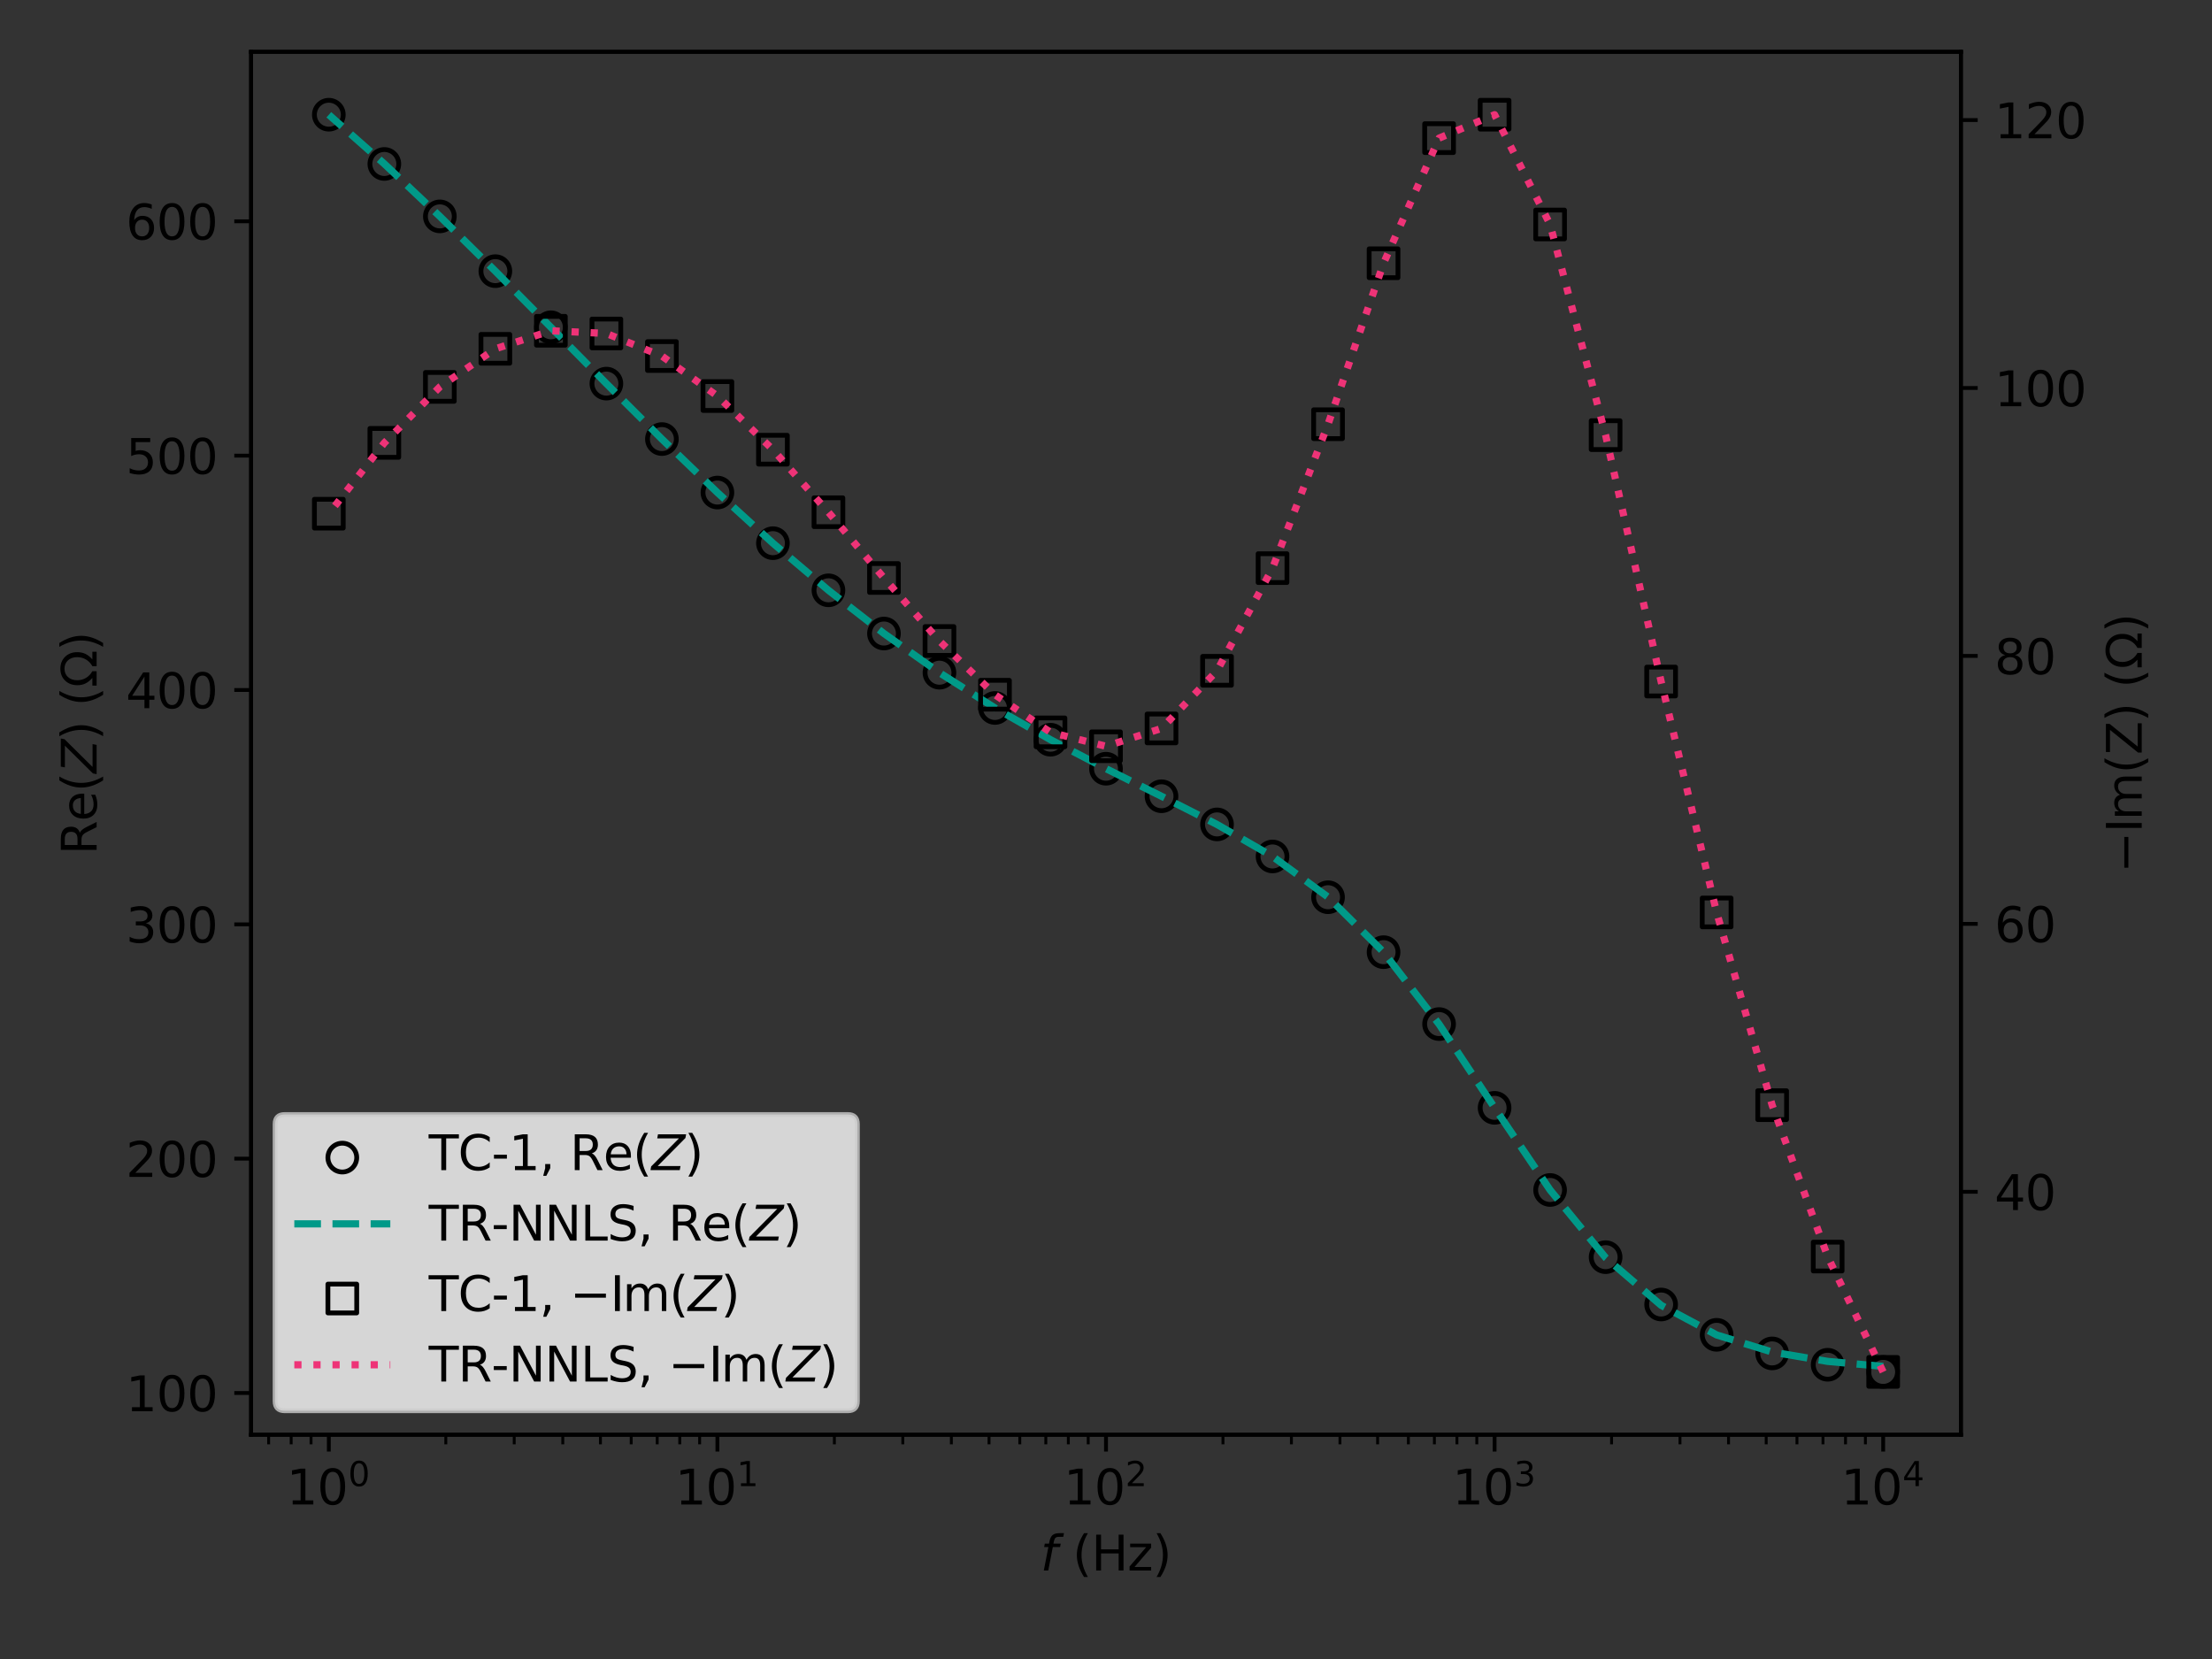 <?xml version="1.0" encoding="utf-8" standalone="no"?>
<!DOCTYPE svg PUBLIC "-//W3C//DTD SVG 1.1//EN"
  "http://www.w3.org/Graphics/SVG/1.1/DTD/svg11.dtd">
<svg xmlns:xlink="http://www.w3.org/1999/xlink" width="460.8pt" height="345.6pt" viewBox="0 0 460.8 345.6" xmlns="http://www.w3.org/2000/svg" version="1.1">
 <rect x="0" y="0" width="460.8" height="345.6" fill="#333333" stroke="none"/>
 <defs>
  <style type="text/css">*{stroke-linejoin: round; stroke-linecap: butt}</style>
 </defs>
 <g id="figure_1">
  <g id="patch_1">
   <path d="M 0 345.6 
L 460.8 345.6 
L 460.8 0 
L 0 0 
L 0 345.6 
z
" style="fill: none"/>
  </g>
  <g id="axes_1">
   <g id="patch_2">
    <path d="M 52.31 298.888 
L 408.49 298.888 
L 408.49 10.8 
L 52.31 10.8 
L 52.31 298.888 
z
" style="fill: none"/>
   </g>
   <g id="PathCollection_1">
    <defs>
     <path id="C0_0_ea644bb14c" d="M 0 3 
C 0.796 3 1.559 2.684 2.121 2.121 
C 2.684 1.559 3 0.796 3 -0 
C 3 -0.796 2.684 -1.559 2.121 -2.121 
C 1.559 -2.684 0.796 -3 0 -3 
C -0.796 -3 -1.559 -2.684 -2.121 -2.121 
C -2.684 -1.559 -3 -0.796 -3 0 
C -3 0.796 -2.684 1.559 -2.121 2.121 
C -1.559 2.684 -0.796 3 0 3 
z
"/>
    </defs>
    <g clip-path="url(#pa1bd945de5)">
     <use xlink:href="#C0_0_ea644bb14c" x="392.3" y="285.793" style="fill: none; stroke: #000000"/>
    </g>
    <g clip-path="url(#pa1bd945de5)">
     <use xlink:href="#C0_0_ea644bb14c" x="380.736" y="284.305" style="fill: none; stroke: #000000"/>
    </g>
    <g clip-path="url(#pa1bd945de5)">
     <use xlink:href="#C0_0_ea644bb14c" x="369.171" y="281.938" style="fill: none; stroke: #000000"/>
    </g>
    <g clip-path="url(#pa1bd945de5)">
     <use xlink:href="#C0_0_ea644bb14c" x="357.607" y="278.067" style="fill: none; stroke: #000000"/>
    </g>
    <g clip-path="url(#pa1bd945de5)">
     <use xlink:href="#C0_0_ea644bb14c" x="346.043" y="271.752" style="fill: none; stroke: #000000"/>
    </g>
    <g clip-path="url(#pa1bd945de5)">
     <use xlink:href="#C0_0_ea644bb14c" x="334.479" y="261.89" style="fill: none; stroke: #000000"/>
    </g>
    <g clip-path="url(#pa1bd945de5)">
     <use xlink:href="#C0_0_ea644bb14c" x="322.914" y="247.896" style="fill: none; stroke: #000000"/>
    </g>
    <g clip-path="url(#pa1bd945de5)">
     <use xlink:href="#C0_0_ea644bb14c" x="311.35" y="230.783" style="fill: none; stroke: #000000"/>
    </g>
    <g clip-path="url(#pa1bd945de5)">
     <use xlink:href="#C0_0_ea644bb14c" x="299.786" y="213.332" style="fill: none; stroke: #000000"/>
    </g>
    <g clip-path="url(#pa1bd945de5)">
     <use xlink:href="#C0_0_ea644bb14c" x="288.221" y="198.354" style="fill: none; stroke: #000000"/>
    </g>
    <g clip-path="url(#pa1bd945de5)">
     <use xlink:href="#C0_0_ea644bb14c" x="276.657" y="186.909" style="fill: none; stroke: #000000"/>
    </g>
    <g clip-path="url(#pa1bd945de5)">
     <use xlink:href="#C0_0_ea644bb14c" x="265.093" y="178.416" style="fill: none; stroke: #000000"/>
    </g>
    <g clip-path="url(#pa1bd945de5)">
     <use xlink:href="#C0_0_ea644bb14c" x="253.529" y="171.738" style="fill: none; stroke: #000000"/>
    </g>
    <g clip-path="url(#pa1bd945de5)">
     <use xlink:href="#C0_0_ea644bb14c" x="241.964" y="165.874" style="fill: none; stroke: #000000"/>
    </g>
    <g clip-path="url(#pa1bd945de5)">
     <use xlink:href="#C0_0_ea644bb14c" x="230.4" y="160.138" style="fill: none; stroke: #000000"/>
    </g>
    <g clip-path="url(#pa1bd945de5)">
     <use xlink:href="#C0_0_ea644bb14c" x="218.836" y="154.095" style="fill: none; stroke: #000000"/>
    </g>
    <g clip-path="url(#pa1bd945de5)">
     <use xlink:href="#C0_0_ea644bb14c" x="207.271" y="147.481" style="fill: none; stroke: #000000"/>
    </g>
    <g clip-path="url(#pa1bd945de5)">
     <use xlink:href="#C0_0_ea644bb14c" x="195.707" y="140.137" style="fill: none; stroke: #000000"/>
    </g>
    <g clip-path="url(#pa1bd945de5)">
     <use xlink:href="#C0_0_ea644bb14c" x="184.143" y="131.976" style="fill: none; stroke: #000000"/>
    </g>
    <g clip-path="url(#pa1bd945de5)">
     <use xlink:href="#C0_0_ea644bb14c" x="172.579" y="122.973" style="fill: none; stroke: #000000"/>
    </g>
    <g clip-path="url(#pa1bd945de5)">
     <use xlink:href="#C0_0_ea644bb14c" x="161.014" y="113.155" style="fill: none; stroke: #000000"/>
    </g>
    <g clip-path="url(#pa1bd945de5)">
     <use xlink:href="#C0_0_ea644bb14c" x="149.45" y="102.607" style="fill: none; stroke: #000000"/>
    </g>
    <g clip-path="url(#pa1bd945de5)">
     <use xlink:href="#C0_0_ea644bb14c" x="137.886" y="91.465" style="fill: none; stroke: #000000"/>
    </g>
    <g clip-path="url(#pa1bd945de5)">
     <use xlink:href="#C0_0_ea644bb14c" x="126.321" y="79.915" style="fill: none; stroke: #000000"/>
    </g>
    <g clip-path="url(#pa1bd945de5)">
     <use xlink:href="#C0_0_ea644bb14c" x="114.757" y="68.176" style="fill: none; stroke: #000000"/>
    </g>
    <g clip-path="url(#pa1bd945de5)">
     <use xlink:href="#C0_0_ea644bb14c" x="103.193" y="56.485" style="fill: none; stroke: #000000"/>
    </g>
    <g clip-path="url(#pa1bd945de5)">
     <use xlink:href="#C0_0_ea644bb14c" x="91.629" y="45.075" style="fill: none; stroke: #000000"/>
    </g>
    <g clip-path="url(#pa1bd945de5)">
     <use xlink:href="#C0_0_ea644bb14c" x="80.064" y="34.155" style="fill: none; stroke: #000000"/>
    </g>
    <g clip-path="url(#pa1bd945de5)">
     <use xlink:href="#C0_0_ea644bb14c" x="68.5" y="23.895" style="fill: none; stroke: #000000"/>
    </g>
   </g>
   <g id="matplotlib.axis_1">
    <g id="xtick_1">
     <g id="line2d_1">
      <defs>
       <path id="m358c20574f" d="M 0 0 
L 0 3.5 
" style="stroke: #000000; stroke-width: 0.8"/>
      </defs>
      <g>
       <use xlink:href="#m358c20574f" x="68.5" y="298.888" style="stroke: #000000; stroke-width: 0.8"/>
      </g>
     </g>
     <g id="text_1">
      <!-- $\mathdefault{10^{0}}$ -->
      <g transform="translate(59.7 313.486) scale(0.1 -0.1)">
       <defs>
        <path id="DejaVuSans-31" d="M 794 531 
L 1825 531 
L 1825 4091 
L 703 3866 
L 703 4441 
L 1819 4666 
L 2450 4666 
L 2450 531 
L 3481 531 
L 3481 0 
L 794 0 
L 794 531 
z
" transform="scale(0.016)"/>
        <path id="DejaVuSans-30" d="M 2034 4250 
Q 1547 4250 1301 3770 
Q 1056 3291 1056 2328 
Q 1056 1369 1301 889 
Q 1547 409 2034 409 
Q 2525 409 2770 889 
Q 3016 1369 3016 2328 
Q 3016 3291 2770 3770 
Q 2525 4250 2034 4250 
z
M 2034 4750 
Q 2819 4750 3233 4129 
Q 3647 3509 3647 2328 
Q 3647 1150 3233 529 
Q 2819 -91 2034 -91 
Q 1250 -91 836 529 
Q 422 1150 422 2328 
Q 422 3509 836 4129 
Q 1250 4750 2034 4750 
z
" transform="scale(0.016)"/>
       </defs>
       <use xlink:href="#DejaVuSans-31" transform="translate(0 0.766)"/>
       <use xlink:href="#DejaVuSans-30" transform="translate(63.623 0.766)"/>
       <use xlink:href="#DejaVuSans-30" transform="translate(128.203 39.047) scale(0.7)"/>
      </g>
     </g>
    </g>
    <g id="xtick_2">
     <g id="line2d_2">
      <g>
       <use xlink:href="#m358c20574f" x="149.45" y="298.888" style="stroke: #000000; stroke-width: 0.8"/>
      </g>
     </g>
     <g id="text_2">
      <!-- $\mathdefault{10^{1}}$ -->
      <g transform="translate(140.65 313.486) scale(0.1 -0.1)">
       <use xlink:href="#DejaVuSans-31" transform="translate(0 0.684)"/>
       <use xlink:href="#DejaVuSans-30" transform="translate(63.623 0.684)"/>
       <use xlink:href="#DejaVuSans-31" transform="translate(128.203 38.966) scale(0.7)"/>
      </g>
     </g>
    </g>
    <g id="xtick_3">
     <g id="line2d_3">
      <g>
       <use xlink:href="#m358c20574f" x="230.4" y="298.888" style="stroke: #000000; stroke-width: 0.8"/>
      </g>
     </g>
     <g id="text_3">
      <!-- $\mathdefault{10^{2}}$ -->
      <g transform="translate(221.6 313.486) scale(0.1 -0.1)">
       <defs>
        <path id="DejaVuSans-32" d="M 1228 531 
L 3431 531 
L 3431 0 
L 469 0 
L 469 531 
Q 828 903 1448 1529 
Q 2069 2156 2228 2338 
Q 2531 2678 2651 2914 
Q 2772 3150 2772 3378 
Q 2772 3750 2511 3984 
Q 2250 4219 1831 4219 
Q 1534 4219 1204 4116 
Q 875 4013 500 3803 
L 500 4441 
Q 881 4594 1212 4672 
Q 1544 4750 1819 4750 
Q 2544 4750 2975 4387 
Q 3406 4025 3406 3419 
Q 3406 3131 3298 2873 
Q 3191 2616 2906 2266 
Q 2828 2175 2409 1742 
Q 1991 1309 1228 531 
z
" transform="scale(0.016)"/>
       </defs>
       <use xlink:href="#DejaVuSans-31" transform="translate(0 0.766)"/>
       <use xlink:href="#DejaVuSans-30" transform="translate(63.623 0.766)"/>
       <use xlink:href="#DejaVuSans-32" transform="translate(128.203 39.047) scale(0.7)"/>
      </g>
     </g>
    </g>
    <g id="xtick_4">
     <g id="line2d_4">
      <g>
       <use xlink:href="#m358c20574f" x="311.35" y="298.888" style="stroke: #000000; stroke-width: 0.8"/>
      </g>
     </g>
     <g id="text_4">
      <!-- $\mathdefault{10^{3}}$ -->
      <g transform="translate(302.55 313.486) scale(0.1 -0.1)">
       <defs>
        <path id="DejaVuSans-33" d="M 2597 2516 
Q 3050 2419 3304 2112 
Q 3559 1806 3559 1356 
Q 3559 666 3084 287 
Q 2609 -91 1734 -91 
Q 1441 -91 1130 -33 
Q 819 25 488 141 
L 488 750 
Q 750 597 1062 519 
Q 1375 441 1716 441 
Q 2309 441 2620 675 
Q 2931 909 2931 1356 
Q 2931 1769 2642 2001 
Q 2353 2234 1838 2234 
L 1294 2234 
L 1294 2753 
L 1863 2753 
Q 2328 2753 2575 2939 
Q 2822 3125 2822 3475 
Q 2822 3834 2567 4026 
Q 2313 4219 1838 4219 
Q 1578 4219 1281 4162 
Q 984 4106 628 3988 
L 628 4550 
Q 988 4650 1302 4700 
Q 1616 4750 1894 4750 
Q 2613 4750 3031 4423 
Q 3450 4097 3450 3541 
Q 3450 3153 3228 2886 
Q 3006 2619 2597 2516 
z
" transform="scale(0.016)"/>
       </defs>
       <use xlink:href="#DejaVuSans-31" transform="translate(0 0.766)"/>
       <use xlink:href="#DejaVuSans-30" transform="translate(63.623 0.766)"/>
       <use xlink:href="#DejaVuSans-33" transform="translate(128.203 39.047) scale(0.7)"/>
      </g>
     </g>
    </g>
    <g id="xtick_5">
     <g id="line2d_5">
      <g>
       <use xlink:href="#m358c20574f" x="392.3" y="298.888" style="stroke: #000000; stroke-width: 0.8"/>
      </g>
     </g>
     <g id="text_5">
      <!-- $\mathdefault{10^{4}}$ -->
      <g transform="translate(383.5 313.486) scale(0.1 -0.1)">
       <defs>
        <path id="DejaVuSans-34" d="M 2419 4116 
L 825 1625 
L 2419 1625 
L 2419 4116 
z
M 2253 4666 
L 3047 4666 
L 3047 1625 
L 3713 1625 
L 3713 1100 
L 3047 1100 
L 3047 0 
L 2419 0 
L 2419 1100 
L 313 1100 
L 313 1709 
L 2253 4666 
z
" transform="scale(0.016)"/>
       </defs>
       <use xlink:href="#DejaVuSans-31" transform="translate(0 0.684)"/>
       <use xlink:href="#DejaVuSans-30" transform="translate(63.623 0.684)"/>
       <use xlink:href="#DejaVuSans-34" transform="translate(128.203 38.966) scale(0.7)"/>
      </g>
     </g>
    </g>
    <g id="xtick_6">
     <g id="line2d_6">
      <defs>
       <path id="mdd418d3add" d="M 0 0 
L 0 2 
" style="stroke: #000000; stroke-width: 0.6"/>
      </defs>
      <g>
       <use xlink:href="#mdd418d3add" x="55.961" y="298.888" style="stroke: #000000; stroke-width: 0.6"/>
      </g>
     </g>
    </g>
    <g id="xtick_7">
     <g id="line2d_7">
      <g>
       <use xlink:href="#mdd418d3add" x="60.655" y="298.888" style="stroke: #000000; stroke-width: 0.6"/>
      </g>
     </g>
    </g>
    <g id="xtick_8">
     <g id="line2d_8">
      <g>
       <use xlink:href="#mdd418d3add" x="64.796" y="298.888" style="stroke: #000000; stroke-width: 0.6"/>
      </g>
     </g>
    </g>
    <g id="xtick_9">
     <g id="line2d_9">
      <g>
       <use xlink:href="#mdd418d3add" x="92.868" y="298.888" style="stroke: #000000; stroke-width: 0.6"/>
      </g>
     </g>
    </g>
    <g id="xtick_10">
     <g id="line2d_10">
      <g>
       <use xlink:href="#mdd418d3add" x="107.123" y="298.888" style="stroke: #000000; stroke-width: 0.6"/>
      </g>
     </g>
    </g>
    <g id="xtick_11">
     <g id="line2d_11">
      <g>
       <use xlink:href="#mdd418d3add" x="117.237" y="298.888" style="stroke: #000000; stroke-width: 0.6"/>
      </g>
     </g>
    </g>
    <g id="xtick_12">
     <g id="line2d_12">
      <g>
       <use xlink:href="#mdd418d3add" x="125.082" y="298.888" style="stroke: #000000; stroke-width: 0.6"/>
      </g>
     </g>
    </g>
    <g id="xtick_13">
     <g id="line2d_13">
      <g>
       <use xlink:href="#mdd418d3add" x="131.491" y="298.888" style="stroke: #000000; stroke-width: 0.6"/>
      </g>
     </g>
    </g>
    <g id="xtick_14">
     <g id="line2d_14">
      <g>
       <use xlink:href="#mdd418d3add" x="136.911" y="298.888" style="stroke: #000000; stroke-width: 0.6"/>
      </g>
     </g>
    </g>
    <g id="xtick_15">
     <g id="line2d_15">
      <g>
       <use xlink:href="#mdd418d3add" x="141.605" y="298.888" style="stroke: #000000; stroke-width: 0.6"/>
      </g>
     </g>
    </g>
    <g id="xtick_16">
     <g id="line2d_16">
      <g>
       <use xlink:href="#mdd418d3add" x="145.746" y="298.888" style="stroke: #000000; stroke-width: 0.6"/>
      </g>
     </g>
    </g>
    <g id="xtick_17">
     <g id="line2d_17">
      <g>
       <use xlink:href="#mdd418d3add" x="173.818" y="298.888" style="stroke: #000000; stroke-width: 0.6"/>
      </g>
     </g>
    </g>
    <g id="xtick_18">
     <g id="line2d_18">
      <g>
       <use xlink:href="#mdd418d3add" x="188.073" y="298.888" style="stroke: #000000; stroke-width: 0.6"/>
      </g>
     </g>
    </g>
    <g id="xtick_19">
     <g id="line2d_19">
      <g>
       <use xlink:href="#mdd418d3add" x="198.187" y="298.888" style="stroke: #000000; stroke-width: 0.6"/>
      </g>
     </g>
    </g>
    <g id="xtick_20">
     <g id="line2d_20">
      <g>
       <use xlink:href="#mdd418d3add" x="206.032" y="298.888" style="stroke: #000000; stroke-width: 0.6"/>
      </g>
     </g>
    </g>
    <g id="xtick_21">
     <g id="line2d_21">
      <g>
       <use xlink:href="#mdd418d3add" x="212.441" y="298.888" style="stroke: #000000; stroke-width: 0.6"/>
      </g>
     </g>
    </g>
    <g id="xtick_22">
     <g id="line2d_22">
      <g>
       <use xlink:href="#mdd418d3add" x="217.861" y="298.888" style="stroke: #000000; stroke-width: 0.6"/>
      </g>
     </g>
    </g>
    <g id="xtick_23">
     <g id="line2d_23">
      <g>
       <use xlink:href="#mdd418d3add" x="222.555" y="298.888" style="stroke: #000000; stroke-width: 0.6"/>
      </g>
     </g>
    </g>
    <g id="xtick_24">
     <g id="line2d_24">
      <g>
       <use xlink:href="#mdd418d3add" x="226.696" y="298.888" style="stroke: #000000; stroke-width: 0.6"/>
      </g>
     </g>
    </g>
    <g id="xtick_25">
     <g id="line2d_25">
      <g>
       <use xlink:href="#mdd418d3add" x="254.768" y="298.888" style="stroke: #000000; stroke-width: 0.6"/>
      </g>
     </g>
    </g>
    <g id="xtick_26">
     <g id="line2d_26">
      <g>
       <use xlink:href="#mdd418d3add" x="269.023" y="298.888" style="stroke: #000000; stroke-width: 0.6"/>
      </g>
     </g>
    </g>
    <g id="xtick_27">
     <g id="line2d_27">
      <g>
       <use xlink:href="#mdd418d3add" x="279.137" y="298.888" style="stroke: #000000; stroke-width: 0.6"/>
      </g>
     </g>
    </g>
    <g id="xtick_28">
     <g id="line2d_28">
      <g>
       <use xlink:href="#mdd418d3add" x="286.982" y="298.888" style="stroke: #000000; stroke-width: 0.6"/>
      </g>
     </g>
    </g>
    <g id="xtick_29">
     <g id="line2d_29">
      <g>
       <use xlink:href="#mdd418d3add" x="293.391" y="298.888" style="stroke: #000000; stroke-width: 0.6"/>
      </g>
     </g>
    </g>
    <g id="xtick_30">
     <g id="line2d_30">
      <g>
       <use xlink:href="#mdd418d3add" x="298.811" y="298.888" style="stroke: #000000; stroke-width: 0.6"/>
      </g>
     </g>
    </g>
    <g id="xtick_31">
     <g id="line2d_31">
      <g>
       <use xlink:href="#mdd418d3add" x="303.505" y="298.888" style="stroke: #000000; stroke-width: 0.6"/>
      </g>
     </g>
    </g>
    <g id="xtick_32">
     <g id="line2d_32">
      <g>
       <use xlink:href="#mdd418d3add" x="307.646" y="298.888" style="stroke: #000000; stroke-width: 0.6"/>
      </g>
     </g>
    </g>
    <g id="xtick_33">
     <g id="line2d_33">
      <g>
       <use xlink:href="#mdd418d3add" x="335.718" y="298.888" style="stroke: #000000; stroke-width: 0.6"/>
      </g>
     </g>
    </g>
    <g id="xtick_34">
     <g id="line2d_34">
      <g>
       <use xlink:href="#mdd418d3add" x="349.973" y="298.888" style="stroke: #000000; stroke-width: 0.6"/>
      </g>
     </g>
    </g>
    <g id="xtick_35">
     <g id="line2d_35">
      <g>
       <use xlink:href="#mdd418d3add" x="360.087" y="298.888" style="stroke: #000000; stroke-width: 0.6"/>
      </g>
     </g>
    </g>
    <g id="xtick_36">
     <g id="line2d_36">
      <g>
       <use xlink:href="#mdd418d3add" x="367.932" y="298.888" style="stroke: #000000; stroke-width: 0.6"/>
      </g>
     </g>
    </g>
    <g id="xtick_37">
     <g id="line2d_37">
      <g>
       <use xlink:href="#mdd418d3add" x="374.341" y="298.888" style="stroke: #000000; stroke-width: 0.6"/>
      </g>
     </g>
    </g>
    <g id="xtick_38">
     <g id="line2d_38">
      <g>
       <use xlink:href="#mdd418d3add" x="379.761" y="298.888" style="stroke: #000000; stroke-width: 0.6"/>
      </g>
     </g>
    </g>
    <g id="xtick_39">
     <g id="line2d_39">
      <g>
       <use xlink:href="#mdd418d3add" x="384.455" y="298.888" style="stroke: #000000; stroke-width: 0.6"/>
      </g>
     </g>
    </g>
    <g id="xtick_40">
     <g id="line2d_40">
      <g>
       <use xlink:href="#mdd418d3add" x="388.596" y="298.888" style="stroke: #000000; stroke-width: 0.6"/>
      </g>
     </g>
    </g>
    <g id="text_6">
     <!-- $f$ (Hz) -->
     <g transform="translate(216.75 327.165) scale(0.1 -0.1)">
      <defs>
       <path id="DejaVuSans-Oblique-66" d="M 3059 4863 
L 2969 4384 
L 2419 4384 
Q 2106 4384 1964 4261 
Q 1822 4138 1753 3809 
L 1691 3500 
L 2638 3500 
L 2553 3053 
L 1606 3053 
L 1013 0 
L 434 0 
L 1031 3053 
L 481 3053 
L 563 3500 
L 1113 3500 
L 1159 3744 
Q 1278 4363 1576 4613 
Q 1875 4863 2516 4863 
L 3059 4863 
z
" transform="scale(0.016)"/>
       <path id="DejaVuSans-20" transform="scale(0.016)"/>
       <path id="DejaVuSans-28" d="M 1984 4856 
Q 1566 4138 1362 3434 
Q 1159 2731 1159 2009 
Q 1159 1288 1364 580 
Q 1569 -128 1984 -844 
L 1484 -844 
Q 1016 -109 783 600 
Q 550 1309 550 2009 
Q 550 2706 781 3412 
Q 1013 4119 1484 4856 
L 1984 4856 
z
" transform="scale(0.016)"/>
       <path id="DejaVuSans-48" d="M 628 4666 
L 1259 4666 
L 1259 2753 
L 3553 2753 
L 3553 4666 
L 4184 4666 
L 4184 0 
L 3553 0 
L 3553 2222 
L 1259 2222 
L 1259 0 
L 628 0 
L 628 4666 
z
" transform="scale(0.016)"/>
       <path id="DejaVuSans-7a" d="M 353 3500 
L 3084 3500 
L 3084 2975 
L 922 459 
L 3084 459 
L 3084 0 
L 275 0 
L 275 525 
L 2438 3041 
L 353 3041 
L 353 3500 
z
" transform="scale(0.016)"/>
       <path id="DejaVuSans-29" d="M 513 4856 
L 1013 4856 
Q 1481 4119 1714 3412 
Q 1947 2706 1947 2009 
Q 1947 1309 1714 600 
Q 1481 -109 1013 -844 
L 513 -844 
Q 928 -128 1133 580 
Q 1338 1288 1338 2009 
Q 1338 2731 1133 3434 
Q 928 4138 513 4856 
z
" transform="scale(0.016)"/>
      </defs>
      <use xlink:href="#DejaVuSans-Oblique-66" transform="translate(0 0.016)"/>
      <use xlink:href="#DejaVuSans-20" transform="translate(35.205 0.016)"/>
      <use xlink:href="#DejaVuSans-28" transform="translate(66.992 0.016)"/>
      <use xlink:href="#DejaVuSans-48" transform="translate(106.006 0.016)"/>
      <use xlink:href="#DejaVuSans-7a" transform="translate(181.201 0.016)"/>
      <use xlink:href="#DejaVuSans-29" transform="translate(233.691 0.016)"/>
     </g>
    </g>
   </g>
   <g id="matplotlib.axis_2">
    <g id="ytick_1">
     <g id="line2d_41">
      <defs>
       <path id="m3e1c1dc5f4" d="M 0 0 
L -3.5 0 
" style="stroke: #000000; stroke-width: 0.8"/>
      </defs>
      <g>
       <use xlink:href="#m3e1c1dc5f4" x="52.31" y="290.191" style="stroke: #000000; stroke-width: 0.8"/>
      </g>
     </g>
     <g id="text_7">
      <!-- 100 -->
      <g transform="translate(26.223 293.99) scale(0.1 -0.1)">
       <use xlink:href="#DejaVuSans-31"/>
       <use xlink:href="#DejaVuSans-30" x="63.623"/>
       <use xlink:href="#DejaVuSans-30" x="127.246"/>
      </g>
     </g>
    </g>
    <g id="ytick_2">
     <g id="line2d_42">
      <g>
       <use xlink:href="#m3e1c1dc5f4" x="52.31" y="241.372" style="stroke: #000000; stroke-width: 0.8"/>
      </g>
     </g>
     <g id="text_8">
      <!-- 200 -->
      <g transform="translate(26.223 245.172) scale(0.1 -0.1)">
       <use xlink:href="#DejaVuSans-32"/>
       <use xlink:href="#DejaVuSans-30" x="63.623"/>
       <use xlink:href="#DejaVuSans-30" x="127.246"/>
      </g>
     </g>
    </g>
    <g id="ytick_3">
     <g id="line2d_43">
      <g>
       <use xlink:href="#m3e1c1dc5f4" x="52.31" y="192.554" style="stroke: #000000; stroke-width: 0.8"/>
      </g>
     </g>
     <g id="text_9">
      <!-- 300 -->
      <g transform="translate(26.223 196.353) scale(0.1 -0.1)">
       <use xlink:href="#DejaVuSans-33"/>
       <use xlink:href="#DejaVuSans-30" x="63.623"/>
       <use xlink:href="#DejaVuSans-30" x="127.246"/>
      </g>
     </g>
    </g>
    <g id="ytick_4">
     <g id="line2d_44">
      <g>
       <use xlink:href="#m3e1c1dc5f4" x="52.31" y="143.735" style="stroke: #000000; stroke-width: 0.8"/>
      </g>
     </g>
     <g id="text_10">
      <!-- 400 -->
      <g transform="translate(26.223 147.534) scale(0.1 -0.1)">
       <use xlink:href="#DejaVuSans-34"/>
       <use xlink:href="#DejaVuSans-30" x="63.623"/>
       <use xlink:href="#DejaVuSans-30" x="127.246"/>
      </g>
     </g>
    </g>
    <g id="ytick_5">
     <g id="line2d_45">
      <g>
       <use xlink:href="#m3e1c1dc5f4" x="52.31" y="94.916" style="stroke: #000000; stroke-width: 0.8"/>
      </g>
     </g>
     <g id="text_11">
      <!-- 500 -->
      <g transform="translate(26.223 98.715) scale(0.1 -0.1)">
       <defs>
        <path id="DejaVuSans-35" d="M 691 4666 
L 3169 4666 
L 3169 4134 
L 1269 4134 
L 1269 2991 
Q 1406 3038 1543 3061 
Q 1681 3084 1819 3084 
Q 2600 3084 3056 2656 
Q 3513 2228 3513 1497 
Q 3513 744 3044 326 
Q 2575 -91 1722 -91 
Q 1428 -91 1123 -41 
Q 819 9 494 109 
L 494 744 
Q 775 591 1075 516 
Q 1375 441 1709 441 
Q 2250 441 2565 725 
Q 2881 1009 2881 1497 
Q 2881 1984 2565 2268 
Q 2250 2553 1709 2553 
Q 1456 2553 1204 2497 
Q 953 2441 691 2322 
L 691 4666 
z
" transform="scale(0.016)"/>
       </defs>
       <use xlink:href="#DejaVuSans-35"/>
       <use xlink:href="#DejaVuSans-30" x="63.623"/>
       <use xlink:href="#DejaVuSans-30" x="127.246"/>
      </g>
     </g>
    </g>
    <g id="ytick_6">
     <g id="line2d_46">
      <g>
       <use xlink:href="#m3e1c1dc5f4" x="52.31" y="46.097" style="stroke: #000000; stroke-width: 0.8"/>
      </g>
     </g>
     <g id="text_12">
      <!-- 600 -->
      <g transform="translate(26.223 49.896) scale(0.1 -0.1)">
       <defs>
        <path id="DejaVuSans-36" d="M 2113 2584 
Q 1688 2584 1439 2293 
Q 1191 2003 1191 1497 
Q 1191 994 1439 701 
Q 1688 409 2113 409 
Q 2538 409 2786 701 
Q 3034 994 3034 1497 
Q 3034 2003 2786 2293 
Q 2538 2584 2113 2584 
z
M 3366 4563 
L 3366 3988 
Q 3128 4100 2886 4159 
Q 2644 4219 2406 4219 
Q 1781 4219 1451 3797 
Q 1122 3375 1075 2522 
Q 1259 2794 1537 2939 
Q 1816 3084 2150 3084 
Q 2853 3084 3261 2657 
Q 3669 2231 3669 1497 
Q 3669 778 3244 343 
Q 2819 -91 2113 -91 
Q 1303 -91 875 529 
Q 447 1150 447 2328 
Q 447 3434 972 4092 
Q 1497 4750 2381 4750 
Q 2619 4750 2861 4703 
Q 3103 4656 3366 4563 
z
" transform="scale(0.016)"/>
       </defs>
       <use xlink:href="#DejaVuSans-36"/>
       <use xlink:href="#DejaVuSans-30" x="63.623"/>
       <use xlink:href="#DejaVuSans-30" x="127.246"/>
      </g>
     </g>
    </g>
    <g id="text_13">
     <!-- Re($Z$) ($\Omega$) -->
     <g transform="translate(20.143 178.044) rotate(-90) scale(0.1 -0.1)">
      <defs>
       <path id="DejaVuSans-52" d="M 2841 2188 
Q 3044 2119 3236 1894 
Q 3428 1669 3622 1275 
L 4263 0 
L 3584 0 
L 2988 1197 
Q 2756 1666 2539 1819 
Q 2322 1972 1947 1972 
L 1259 1972 
L 1259 0 
L 628 0 
L 628 4666 
L 2053 4666 
Q 2853 4666 3247 4331 
Q 3641 3997 3641 3322 
Q 3641 2881 3436 2590 
Q 3231 2300 2841 2188 
z
M 1259 4147 
L 1259 2491 
L 2053 2491 
Q 2509 2491 2742 2702 
Q 2975 2913 2975 3322 
Q 2975 3731 2742 3939 
Q 2509 4147 2053 4147 
L 1259 4147 
z
" transform="scale(0.016)"/>
       <path id="DejaVuSans-65" d="M 3597 1894 
L 3597 1613 
L 953 1613 
Q 991 1019 1311 708 
Q 1631 397 2203 397 
Q 2534 397 2845 478 
Q 3156 559 3463 722 
L 3463 178 
Q 3153 47 2828 -22 
Q 2503 -91 2169 -91 
Q 1331 -91 842 396 
Q 353 884 353 1716 
Q 353 2575 817 3079 
Q 1281 3584 2069 3584 
Q 2775 3584 3186 3129 
Q 3597 2675 3597 1894 
z
M 3022 2063 
Q 3016 2534 2758 2815 
Q 2500 3097 2075 3097 
Q 1594 3097 1305 2825 
Q 1016 2553 972 2059 
L 3022 2063 
z
" transform="scale(0.016)"/>
       <path id="DejaVuSans-Oblique-5a" d="M 838 4666 
L 4500 4666 
L 4409 4184 
L 794 531 
L 3769 531 
L 3669 0 
L -141 0 
L -50 481 
L 3566 4134 
L 738 4134 
L 838 4666 
z
" transform="scale(0.016)"/>
       <path id="DejaVuSans-3a9" d="M 4647 556 
L 4647 0 
L 2772 0 
L 2772 556 
Q 3325 859 3634 1378 
Q 3944 1897 3944 2528 
Q 3944 3278 3531 3731 
Q 3119 4184 2444 4184 
Q 1769 4184 1355 3729 
Q 941 3275 941 2528 
Q 941 1897 1250 1378 
Q 1563 859 2119 556 
L 2119 0 
L 244 0 
L 244 556 
L 1241 556 
Q 747 991 519 1456 
Q 294 1922 294 2497 
Q 294 3491 894 4106 
Q 1491 4722 2444 4722 
Q 3391 4722 3994 4106 
Q 4594 3494 4594 2528 
Q 4594 1922 4372 1459 
Q 4150 997 3647 556 
L 4647 556 
z
" transform="scale(0.016)"/>
      </defs>
      <use xlink:href="#DejaVuSans-52" transform="translate(0 0.125)"/>
      <use xlink:href="#DejaVuSans-65" transform="translate(69.482 0.125)"/>
      <use xlink:href="#DejaVuSans-28" transform="translate(131.006 0.125)"/>
      <use xlink:href="#DejaVuSans-Oblique-5a" transform="translate(170.02 0.125)"/>
      <use xlink:href="#DejaVuSans-29" transform="translate(238.525 0.125)"/>
      <use xlink:href="#DejaVuSans-20" transform="translate(277.539 0.125)"/>
      <use xlink:href="#DejaVuSans-28" transform="translate(309.326 0.125)"/>
      <use xlink:href="#DejaVuSans-3a9" transform="translate(348.34 0.125)"/>
      <use xlink:href="#DejaVuSans-29" transform="translate(424.756 0.125)"/>
     </g>
    </g>
   </g>
   <g id="line2d_47">
    <path d="M 392.3 284.647 
L 380.736 283.604 
L 369.171 281.652 
L 357.607 278.094 
L 346.043 271.915 
L 334.479 262.002 
L 322.914 247.899 
L 311.35 230.769 
L 299.786 213.354 
L 288.221 198.356 
L 276.657 186.882 
L 265.093 178.409 
L 253.529 171.755 
L 241.964 165.882 
L 230.4 160.129 
L 218.836 154.089 
L 207.271 147.485 
L 195.707 140.141 
L 184.143 131.975 
L 172.579 122.969 
L 161.014 113.156 
L 149.45 102.611 
L 137.886 91.466 
L 126.321 79.91 
L 114.757 68.174 
L 103.193 56.493 
L 91.629 45.08 
L 80.064 34.136 
L 68.5 23.906 
" clip-path="url(#pa1bd945de5)" style="fill: none; stroke-dasharray: 5.55,2.4; stroke-dashoffset: 0; stroke: #009988; stroke-width: 1.5"/>
   </g>
   <g id="patch_3">
    <path d="M 52.31 298.888 
L 52.31 10.8 
" style="fill: none; stroke: #000000; stroke-width: 0.8; stroke-linejoin: miter; stroke-linecap: square"/>
   </g>
   <g id="patch_4">
    <path d="M 408.49 298.888 
L 408.49 10.8 
" style="fill: none; stroke: #000000; stroke-width: 0.8; stroke-linejoin: miter; stroke-linecap: square"/>
   </g>
   <g id="patch_5">
    <path d="M 52.31 298.888 
L 408.49 298.888 
" style="fill: none; stroke: #000000; stroke-width: 0.8; stroke-linejoin: miter; stroke-linecap: square"/>
   </g>
   <g id="patch_6">
    <path d="M 52.31 10.8 
L 408.49 10.8 
" style="fill: none; stroke: #000000; stroke-width: 0.8; stroke-linejoin: miter; stroke-linecap: square"/>
   </g>
  </g>
  <g id="axes_2">
   <g id="PathCollection_2">
    <defs>
     <path id="C1_0_4de231f93c" d="M -3 3 
L 3 3 
L 3 -3 
L -3 -3 
z
"/>
    </defs>
    <g clip-path="url(#pa1bd945de5)">
     <use xlink:href="#C1_0_4de231f93c" x="392.3" y="285.793" style="fill: none; stroke: #000000"/>
    </g>
    <g clip-path="url(#pa1bd945de5)">
     <use xlink:href="#C1_0_4de231f93c" x="380.736" y="261.763" style="fill: none; stroke: #000000"/>
    </g>
    <g clip-path="url(#pa1bd945de5)">
     <use xlink:href="#C1_0_4de231f93c" x="369.171" y="230.226" style="fill: none; stroke: #000000"/>
    </g>
    <g clip-path="url(#pa1bd945de5)">
     <use xlink:href="#C1_0_4de231f93c" x="357.607" y="190.078" style="fill: none; stroke: #000000"/>
    </g>
    <g clip-path="url(#pa1bd945de5)">
     <use xlink:href="#C1_0_4de231f93c" x="346.043" y="141.973" style="fill: none; stroke: #000000"/>
    </g>
    <g clip-path="url(#pa1bd945de5)">
     <use xlink:href="#C1_0_4de231f93c" x="334.479" y="90.647" style="fill: none; stroke: #000000"/>
    </g>
    <g clip-path="url(#pa1bd945de5)">
     <use xlink:href="#C1_0_4de231f93c" x="322.914" y="46.764" style="fill: none; stroke: #000000"/>
    </g>
    <g clip-path="url(#pa1bd945de5)">
     <use xlink:href="#C1_0_4de231f93c" x="311.35" y="23.895" style="fill: none; stroke: #000000"/>
    </g>
    <g clip-path="url(#pa1bd945de5)">
     <use xlink:href="#C1_0_4de231f93c" x="299.786" y="28.775" style="fill: none; stroke: #000000"/>
    </g>
    <g clip-path="url(#pa1bd945de5)">
     <use xlink:href="#C1_0_4de231f93c" x="288.221" y="54.842" style="fill: none; stroke: #000000"/>
    </g>
    <g clip-path="url(#pa1bd945de5)">
     <use xlink:href="#C1_0_4de231f93c" x="276.657" y="88.372" style="fill: none; stroke: #000000"/>
    </g>
    <g clip-path="url(#pa1bd945de5)">
     <use xlink:href="#C1_0_4de231f93c" x="265.093" y="118.35" style="fill: none; stroke: #000000"/>
    </g>
    <g clip-path="url(#pa1bd945de5)">
     <use xlink:href="#C1_0_4de231f93c" x="253.529" y="139.742" style="fill: none; stroke: #000000"/>
    </g>
    <g clip-path="url(#pa1bd945de5)">
     <use xlink:href="#C1_0_4de231f93c" x="241.964" y="151.745" style="fill: none; stroke: #000000"/>
    </g>
    <g clip-path="url(#pa1bd945de5)">
     <use xlink:href="#C1_0_4de231f93c" x="230.4" y="155.462" style="fill: none; stroke: #000000"/>
    </g>
    <g clip-path="url(#pa1bd945de5)">
     <use xlink:href="#C1_0_4de231f93c" x="218.836" y="152.56" style="fill: none; stroke: #000000"/>
    </g>
    <g clip-path="url(#pa1bd945de5)">
     <use xlink:href="#C1_0_4de231f93c" x="207.271" y="144.728" style="fill: none; stroke: #000000"/>
    </g>
    <g clip-path="url(#pa1bd945de5)">
     <use xlink:href="#C1_0_4de231f93c" x="195.707" y="133.53" style="fill: none; stroke: #000000"/>
    </g>
    <g clip-path="url(#pa1bd945de5)">
     <use xlink:href="#C1_0_4de231f93c" x="184.143" y="120.406" style="fill: none; stroke: #000000"/>
    </g>
    <g clip-path="url(#pa1bd945de5)">
     <use xlink:href="#C1_0_4de231f93c" x="172.579" y="106.703" style="fill: none; stroke: #000000"/>
    </g>
    <g clip-path="url(#pa1bd945de5)">
     <use xlink:href="#C1_0_4de231f93c" x="161.014" y="93.681" style="fill: none; stroke: #000000"/>
    </g>
    <g clip-path="url(#pa1bd945de5)">
     <use xlink:href="#C1_0_4de231f93c" x="149.45" y="82.501" style="fill: none; stroke: #000000"/>
    </g>
    <g clip-path="url(#pa1bd945de5)">
     <use xlink:href="#C1_0_4de231f93c" x="137.886" y="74.168" style="fill: none; stroke: #000000"/>
    </g>
    <g clip-path="url(#pa1bd945de5)">
     <use xlink:href="#C1_0_4de231f93c" x="126.321" y="69.468" style="fill: none; stroke: #000000"/>
    </g>
    <g clip-path="url(#pa1bd945de5)">
     <use xlink:href="#C1_0_4de231f93c" x="114.757" y="68.906" style="fill: none; stroke: #000000"/>
    </g>
    <g clip-path="url(#pa1bd945de5)">
     <use xlink:href="#C1_0_4de231f93c" x="103.193" y="72.664" style="fill: none; stroke: #000000"/>
    </g>
    <g clip-path="url(#pa1bd945de5)">
     <use xlink:href="#C1_0_4de231f93c" x="91.629" y="80.594" style="fill: none; stroke: #000000"/>
    </g>
    <g clip-path="url(#pa1bd945de5)">
     <use xlink:href="#C1_0_4de231f93c" x="80.064" y="92.26" style="fill: none; stroke: #000000"/>
    </g>
    <g clip-path="url(#pa1bd945de5)">
     <use xlink:href="#C1_0_4de231f93c" x="68.5" y="107.008" style="fill: none; stroke: #000000"/>
    </g>
   </g>
   <g id="matplotlib.axis_3">
    <g id="ytick_7">
     <g id="line2d_48">
      <defs>
       <path id="me82ce9fe01" d="M 0 0 
L 3.5 0 
" style="stroke: #000000; stroke-width: 0.8"/>
      </defs>
      <g>
       <use xlink:href="#me82ce9fe01" x="408.49" y="248.273" style="stroke: #000000; stroke-width: 0.8"/>
      </g>
     </g>
     <g id="text_14">
      <!-- 40 -->
      <g transform="translate(415.49 252.072) scale(0.1 -0.1)">
       <use xlink:href="#DejaVuSans-34"/>
       <use xlink:href="#DejaVuSans-30" x="63.623"/>
      </g>
     </g>
    </g>
    <g id="ytick_8">
     <g id="line2d_49">
      <g>
       <use xlink:href="#me82ce9fe01" x="408.49" y="192.457" style="stroke: #000000; stroke-width: 0.8"/>
      </g>
     </g>
     <g id="text_15">
      <!-- 60 -->
      <g transform="translate(415.49 196.256) scale(0.1 -0.1)">
       <use xlink:href="#DejaVuSans-36"/>
       <use xlink:href="#DejaVuSans-30" x="63.623"/>
      </g>
     </g>
    </g>
    <g id="ytick_9">
     <g id="line2d_50">
      <g>
       <use xlink:href="#me82ce9fe01" x="408.49" y="136.641" style="stroke: #000000; stroke-width: 0.8"/>
      </g>
     </g>
     <g id="text_16">
      <!-- 80 -->
      <g transform="translate(415.49 140.44) scale(0.1 -0.1)">
       <defs>
        <path id="DejaVuSans-38" d="M 2034 2216 
Q 1584 2216 1326 1975 
Q 1069 1734 1069 1313 
Q 1069 891 1326 650 
Q 1584 409 2034 409 
Q 2484 409 2743 651 
Q 3003 894 3003 1313 
Q 3003 1734 2745 1975 
Q 2488 2216 2034 2216 
z
M 1403 2484 
Q 997 2584 770 2862 
Q 544 3141 544 3541 
Q 544 4100 942 4425 
Q 1341 4750 2034 4750 
Q 2731 4750 3128 4425 
Q 3525 4100 3525 3541 
Q 3525 3141 3298 2862 
Q 3072 2584 2669 2484 
Q 3125 2378 3379 2068 
Q 3634 1759 3634 1313 
Q 3634 634 3220 271 
Q 2806 -91 2034 -91 
Q 1263 -91 848 271 
Q 434 634 434 1313 
Q 434 1759 690 2068 
Q 947 2378 1403 2484 
z
M 1172 3481 
Q 1172 3119 1398 2916 
Q 1625 2713 2034 2713 
Q 2441 2713 2670 2916 
Q 2900 3119 2900 3481 
Q 2900 3844 2670 4047 
Q 2441 4250 2034 4250 
Q 1625 4250 1398 4047 
Q 1172 3844 1172 3481 
z
" transform="scale(0.016)"/>
       </defs>
       <use xlink:href="#DejaVuSans-38"/>
       <use xlink:href="#DejaVuSans-30" x="63.623"/>
      </g>
     </g>
    </g>
    <g id="ytick_10">
     <g id="line2d_51">
      <g>
       <use xlink:href="#me82ce9fe01" x="408.49" y="80.825" style="stroke: #000000; stroke-width: 0.8"/>
      </g>
     </g>
     <g id="text_17">
      <!-- 100 -->
      <g transform="translate(415.49 84.624) scale(0.1 -0.1)">
       <use xlink:href="#DejaVuSans-31"/>
       <use xlink:href="#DejaVuSans-30" x="63.623"/>
       <use xlink:href="#DejaVuSans-30" x="127.246"/>
      </g>
     </g>
    </g>
    <g id="ytick_11">
     <g id="line2d_52">
      <g>
       <use xlink:href="#me82ce9fe01" x="408.49" y="25.009" style="stroke: #000000; stroke-width: 0.8"/>
      </g>
     </g>
     <g id="text_18">
      <!-- 120 -->
      <g transform="translate(415.49 28.808) scale(0.1 -0.1)">
       <use xlink:href="#DejaVuSans-31"/>
       <use xlink:href="#DejaVuSans-32" x="63.623"/>
       <use xlink:href="#DejaVuSans-30" x="127.246"/>
      </g>
     </g>
    </g>
    <g id="text_19">
     <!-- $-$Im(Z) ($\Omega$) -->
     <g transform="translate(446.176 181.844) rotate(-90) scale(0.1 -0.1)">
      <defs>
       <path id="DejaVuSans-2212" d="M 678 2272 
L 4684 2272 
L 4684 1741 
L 678 1741 
L 678 2272 
z
" transform="scale(0.016)"/>
       <path id="DejaVuSans-49" d="M 628 4666 
L 1259 4666 
L 1259 0 
L 628 0 
L 628 4666 
z
" transform="scale(0.016)"/>
       <path id="DejaVuSans-6d" d="M 3328 2828 
Q 3544 3216 3844 3400 
Q 4144 3584 4550 3584 
Q 5097 3584 5394 3201 
Q 5691 2819 5691 2113 
L 5691 0 
L 5113 0 
L 5113 2094 
Q 5113 2597 4934 2840 
Q 4756 3084 4391 3084 
Q 3944 3084 3684 2787 
Q 3425 2491 3425 1978 
L 3425 0 
L 2847 0 
L 2847 2094 
Q 2847 2600 2669 2842 
Q 2491 3084 2119 3084 
Q 1678 3084 1418 2786 
Q 1159 2488 1159 1978 
L 1159 0 
L 581 0 
L 581 3500 
L 1159 3500 
L 1159 2956 
Q 1356 3278 1631 3431 
Q 1906 3584 2284 3584 
Q 2666 3584 2933 3390 
Q 3200 3197 3328 2828 
z
" transform="scale(0.016)"/>
       <path id="DejaVuSans-5a" d="M 359 4666 
L 4025 4666 
L 4025 4184 
L 1075 531 
L 4097 531 
L 4097 0 
L 288 0 
L 288 481 
L 3238 4134 
L 359 4134 
L 359 4666 
z
" transform="scale(0.016)"/>
      </defs>
      <use xlink:href="#DejaVuSans-2212" transform="translate(0 0.125)"/>
      <use xlink:href="#DejaVuSans-49" transform="translate(83.789 0.125)"/>
      <use xlink:href="#DejaVuSans-6d" transform="translate(109.656 0.125)"/>
      <use xlink:href="#DejaVuSans-28" transform="translate(207.068 0.125)"/>
      <use xlink:href="#DejaVuSans-5a" transform="translate(246.082 0.125)"/>
      <use xlink:href="#DejaVuSans-29" transform="translate(314.588 0.125)"/>
      <use xlink:href="#DejaVuSans-20" transform="translate(353.602 0.125)"/>
      <use xlink:href="#DejaVuSans-28" transform="translate(385.389 0.125)"/>
      <use xlink:href="#DejaVuSans-3a9" transform="translate(424.402 0.125)"/>
      <use xlink:href="#DejaVuSans-29" transform="translate(500.818 0.125)"/>
     </g>
    </g>
   </g>
   <g id="line2d_53">
    <path d="M 392.3 285.793 
L 380.736 261.763 
L 369.171 230.226 
L 357.607 190.078 
L 346.043 141.973 
L 334.479 90.647 
L 322.914 46.764 
L 311.35 23.895 
L 299.786 28.775 
L 288.221 54.842 
L 276.657 88.372 
L 265.093 118.35 
L 253.529 139.742 
L 241.964 151.745 
L 230.4 155.462 
L 218.836 152.56 
L 207.271 144.728 
L 195.707 133.53 
L 184.143 120.406 
L 172.579 106.703 
L 161.014 93.681 
L 149.45 82.501 
L 137.886 74.168 
L 126.321 69.468 
L 114.757 68.906 
L 103.193 72.664 
L 91.629 80.594 
L 80.064 92.26 
L 68.5 107.008 
" clip-path="url(#pa1bd945de5)" style="fill: none; stroke-dasharray: 1.5,2.475; stroke-dashoffset: 0; stroke: #ee3377; stroke-width: 1.5"/>
   </g>
   <g id="patch_7">
    <path d="M 52.31 298.888 
L 52.31 10.8 
" style="fill: none; stroke: #000000; stroke-width: 0.8; stroke-linejoin: miter; stroke-linecap: square"/>
   </g>
   <g id="patch_8">
    <path d="M 408.49 298.888 
L 408.49 10.8 
" style="fill: none; stroke: #000000; stroke-width: 0.8; stroke-linejoin: miter; stroke-linecap: square"/>
   </g>
   <g id="patch_9">
    <path d="M 52.31 298.888 
L 408.49 298.888 
" style="fill: none; stroke: #000000; stroke-width: 0.8; stroke-linejoin: miter; stroke-linecap: square"/>
   </g>
   <g id="patch_10">
    <path d="M 52.31 10.8 
L 408.49 10.8 
" style="fill: none; stroke: #000000; stroke-width: 0.8; stroke-linejoin: miter; stroke-linecap: square"/>
   </g>
   <g id="legend_1">
    <g id="patch_11">
     <path d="M 59.31 293.888 
L 176.61 293.888 
Q 178.61 293.888 178.61 291.888 
L 178.61 234.175 
Q 178.61 232.175 176.61 232.175 
L 59.31 232.175 
Q 57.31 232.175 57.31 234.175 
L 57.31 291.888 
Q 57.31 293.888 59.31 293.888 
z
" style="fill: #ffffff; opacity: 0.8; stroke: #cccccc; stroke-linejoin: miter"/>
    </g>
    <g id="PathCollection_3">
     <path d="M 71.31 244.149 
C 72.106 244.149 72.869 243.833 73.431 243.27 
C 73.994 242.708 74.31 241.945 74.31 241.149 
C 74.31 240.353 73.994 239.59 73.431 239.028 
C 72.869 238.465 72.106 238.149 71.31 238.149 
C 70.514 238.149 69.751 238.465 69.189 239.028 
C 68.626 239.59 68.31 240.353 68.31 241.149 
C 68.31 241.945 68.626 242.708 69.189 243.27 
C 69.751 243.833 70.514 244.149 71.31 244.149 
L 71.31 244.149 
z
" style="fill: none; stroke: #000000"/>
    </g>
    <g id="text_20">
     <!-- TC-1, Re($Z$) -->
     <g transform="translate(89.31 243.774) scale(0.1 -0.1)">
      <defs>
       <path id="DejaVuSans-54" d="M -19 4666 
L 3928 4666 
L 3928 4134 
L 2272 4134 
L 2272 0 
L 1638 0 
L 1638 4134 
L -19 4134 
L -19 4666 
z
" transform="scale(0.016)"/>
       <path id="DejaVuSans-43" d="M 4122 4306 
L 4122 3641 
Q 3803 3938 3442 4084 
Q 3081 4231 2675 4231 
Q 1875 4231 1450 3742 
Q 1025 3253 1025 2328 
Q 1025 1406 1450 917 
Q 1875 428 2675 428 
Q 3081 428 3442 575 
Q 3803 722 4122 1019 
L 4122 359 
Q 3791 134 3420 21 
Q 3050 -91 2638 -91 
Q 1578 -91 968 557 
Q 359 1206 359 2328 
Q 359 3453 968 4101 
Q 1578 4750 2638 4750 
Q 3056 4750 3426 4639 
Q 3797 4528 4122 4306 
z
" transform="scale(0.016)"/>
       <path id="DejaVuSans-2d" d="M 313 2009 
L 1997 2009 
L 1997 1497 
L 313 1497 
L 313 2009 
z
" transform="scale(0.016)"/>
       <path id="DejaVuSans-2c" d="M 750 794 
L 1409 794 
L 1409 256 
L 897 -744 
L 494 -744 
L 750 256 
L 750 794 
z
" transform="scale(0.016)"/>
      </defs>
      <use xlink:href="#DejaVuSans-54" transform="translate(0 0.125)"/>
      <use xlink:href="#DejaVuSans-43" transform="translate(61.084 0.125)"/>
      <use xlink:href="#DejaVuSans-2d" transform="translate(130.908 0.125)"/>
      <use xlink:href="#DejaVuSans-31" transform="translate(166.992 0.125)"/>
      <use xlink:href="#DejaVuSans-2c" transform="translate(230.615 0.125)"/>
      <use xlink:href="#DejaVuSans-20" transform="translate(262.402 0.125)"/>
      <use xlink:href="#DejaVuSans-52" transform="translate(294.189 0.125)"/>
      <use xlink:href="#DejaVuSans-65" transform="translate(363.672 0.125)"/>
      <use xlink:href="#DejaVuSans-28" transform="translate(425.195 0.125)"/>
      <use xlink:href="#DejaVuSans-Oblique-5a" transform="translate(464.209 0.125)"/>
      <use xlink:href="#DejaVuSans-29" transform="translate(532.715 0.125)"/>
     </g>
    </g>
    <g id="line2d_54">
     <path d="M 61.31 254.952 
L 71.31 254.952 
L 81.31 254.952 
" style="fill: none; stroke-dasharray: 5.55,2.4; stroke-dashoffset: 0; stroke: #009988; stroke-width: 1.5"/>
    </g>
    <g id="text_21">
     <!-- TR-NNLS, Re($Z$) -->
     <g transform="translate(89.31 258.452) scale(0.1 -0.1)">
      <defs>
       <path id="DejaVuSans-4e" d="M 628 4666 
L 1478 4666 
L 3547 763 
L 3547 4666 
L 4159 4666 
L 4159 0 
L 3309 0 
L 1241 3903 
L 1241 0 
L 628 0 
L 628 4666 
z
" transform="scale(0.016)"/>
       <path id="DejaVuSans-4c" d="M 628 4666 
L 1259 4666 
L 1259 531 
L 3531 531 
L 3531 0 
L 628 0 
L 628 4666 
z
" transform="scale(0.016)"/>
       <path id="DejaVuSans-53" d="M 3425 4513 
L 3425 3897 
Q 3066 4069 2747 4153 
Q 2428 4238 2131 4238 
Q 1616 4238 1336 4038 
Q 1056 3838 1056 3469 
Q 1056 3159 1242 3001 
Q 1428 2844 1947 2747 
L 2328 2669 
Q 3034 2534 3370 2195 
Q 3706 1856 3706 1288 
Q 3706 609 3251 259 
Q 2797 -91 1919 -91 
Q 1588 -91 1214 -16 
Q 841 59 441 206 
L 441 856 
Q 825 641 1194 531 
Q 1563 422 1919 422 
Q 2459 422 2753 634 
Q 3047 847 3047 1241 
Q 3047 1584 2836 1778 
Q 2625 1972 2144 2069 
L 1759 2144 
Q 1053 2284 737 2584 
Q 422 2884 422 3419 
Q 422 4038 858 4394 
Q 1294 4750 2059 4750 
Q 2388 4750 2728 4690 
Q 3069 4631 3425 4513 
z
" transform="scale(0.016)"/>
      </defs>
      <use xlink:href="#DejaVuSans-54" transform="translate(0 0.125)"/>
      <use xlink:href="#DejaVuSans-52" transform="translate(61.084 0.125)"/>
      <use xlink:href="#DejaVuSans-2d" transform="translate(130.566 0.125)"/>
      <use xlink:href="#DejaVuSans-4e" transform="translate(166.65 0.125)"/>
      <use xlink:href="#DejaVuSans-4e" transform="translate(241.455 0.125)"/>
      <use xlink:href="#DejaVuSans-4c" transform="translate(316.26 0.125)"/>
      <use xlink:href="#DejaVuSans-53" transform="translate(371.973 0.125)"/>
      <use xlink:href="#DejaVuSans-2c" transform="translate(435.449 0.125)"/>
      <use xlink:href="#DejaVuSans-20" transform="translate(467.236 0.125)"/>
      <use xlink:href="#DejaVuSans-52" transform="translate(499.023 0.125)"/>
      <use xlink:href="#DejaVuSans-65" transform="translate(568.506 0.125)"/>
      <use xlink:href="#DejaVuSans-28" transform="translate(630.029 0.125)"/>
      <use xlink:href="#DejaVuSans-Oblique-5a" transform="translate(669.043 0.125)"/>
      <use xlink:href="#DejaVuSans-29" transform="translate(737.549 0.125)"/>
     </g>
    </g>
    <g id="PathCollection_4">
     <path d="M 68.31 273.505 
L 74.31 273.505 
L 74.31 267.505 
L 68.31 267.505 
L 68.31 273.505 
z
" style="fill: none; stroke: #000000"/>
    </g>
    <g id="text_22">
     <!-- TC-1, $-$Im($Z$) -->
     <g transform="translate(89.31 273.13) scale(0.1 -0.1)">
      <use xlink:href="#DejaVuSans-54" transform="translate(0 0.125)"/>
      <use xlink:href="#DejaVuSans-43" transform="translate(61.084 0.125)"/>
      <use xlink:href="#DejaVuSans-2d" transform="translate(130.908 0.125)"/>
      <use xlink:href="#DejaVuSans-31" transform="translate(166.992 0.125)"/>
      <use xlink:href="#DejaVuSans-2c" transform="translate(230.615 0.125)"/>
      <use xlink:href="#DejaVuSans-20" transform="translate(262.402 0.125)"/>
      <use xlink:href="#DejaVuSans-2212" transform="translate(294.189 0.125)"/>
      <use xlink:href="#DejaVuSans-49" transform="translate(377.979 0.125)"/>
      <use xlink:href="#DejaVuSans-6d" transform="translate(403.846 0.125)"/>
      <use xlink:href="#DejaVuSans-28" transform="translate(501.258 0.125)"/>
      <use xlink:href="#DejaVuSans-Oblique-5a" transform="translate(540.271 0.125)"/>
      <use xlink:href="#DejaVuSans-29" transform="translate(608.777 0.125)"/>
     </g>
    </g>
    <g id="line2d_55">
     <path d="M 61.31 284.308 
L 71.31 284.308 
L 81.31 284.308 
" style="fill: none; stroke-dasharray: 1.5,2.475; stroke-dashoffset: 0; stroke: #ee3377; stroke-width: 1.5"/>
    </g>
    <g id="text_23">
     <!-- TR-NNLS, $-$Im($Z$) -->
     <g transform="translate(89.31 287.808) scale(0.1 -0.1)">
      <use xlink:href="#DejaVuSans-54" transform="translate(0 0.125)"/>
      <use xlink:href="#DejaVuSans-52" transform="translate(61.084 0.125)"/>
      <use xlink:href="#DejaVuSans-2d" transform="translate(130.566 0.125)"/>
      <use xlink:href="#DejaVuSans-4e" transform="translate(166.65 0.125)"/>
      <use xlink:href="#DejaVuSans-4e" transform="translate(241.455 0.125)"/>
      <use xlink:href="#DejaVuSans-4c" transform="translate(316.26 0.125)"/>
      <use xlink:href="#DejaVuSans-53" transform="translate(371.973 0.125)"/>
      <use xlink:href="#DejaVuSans-2c" transform="translate(435.449 0.125)"/>
      <use xlink:href="#DejaVuSans-20" transform="translate(467.236 0.125)"/>
      <use xlink:href="#DejaVuSans-2212" transform="translate(499.023 0.125)"/>
      <use xlink:href="#DejaVuSans-49" transform="translate(582.812 0.125)"/>
      <use xlink:href="#DejaVuSans-6d" transform="translate(608.68 0.125)"/>
      <use xlink:href="#DejaVuSans-28" transform="translate(706.092 0.125)"/>
      <use xlink:href="#DejaVuSans-Oblique-5a" transform="translate(745.105 0.125)"/>
      <use xlink:href="#DejaVuSans-29" transform="translate(813.611 0.125)"/>
     </g>
    </g>
   </g>
  </g>
 </g>
 <defs>
  <clipPath id="pa1bd945de5">
   <rect x="52.31" y="10.8" width="356.18" height="288.088"/>
  </clipPath>
 </defs>
</svg>

